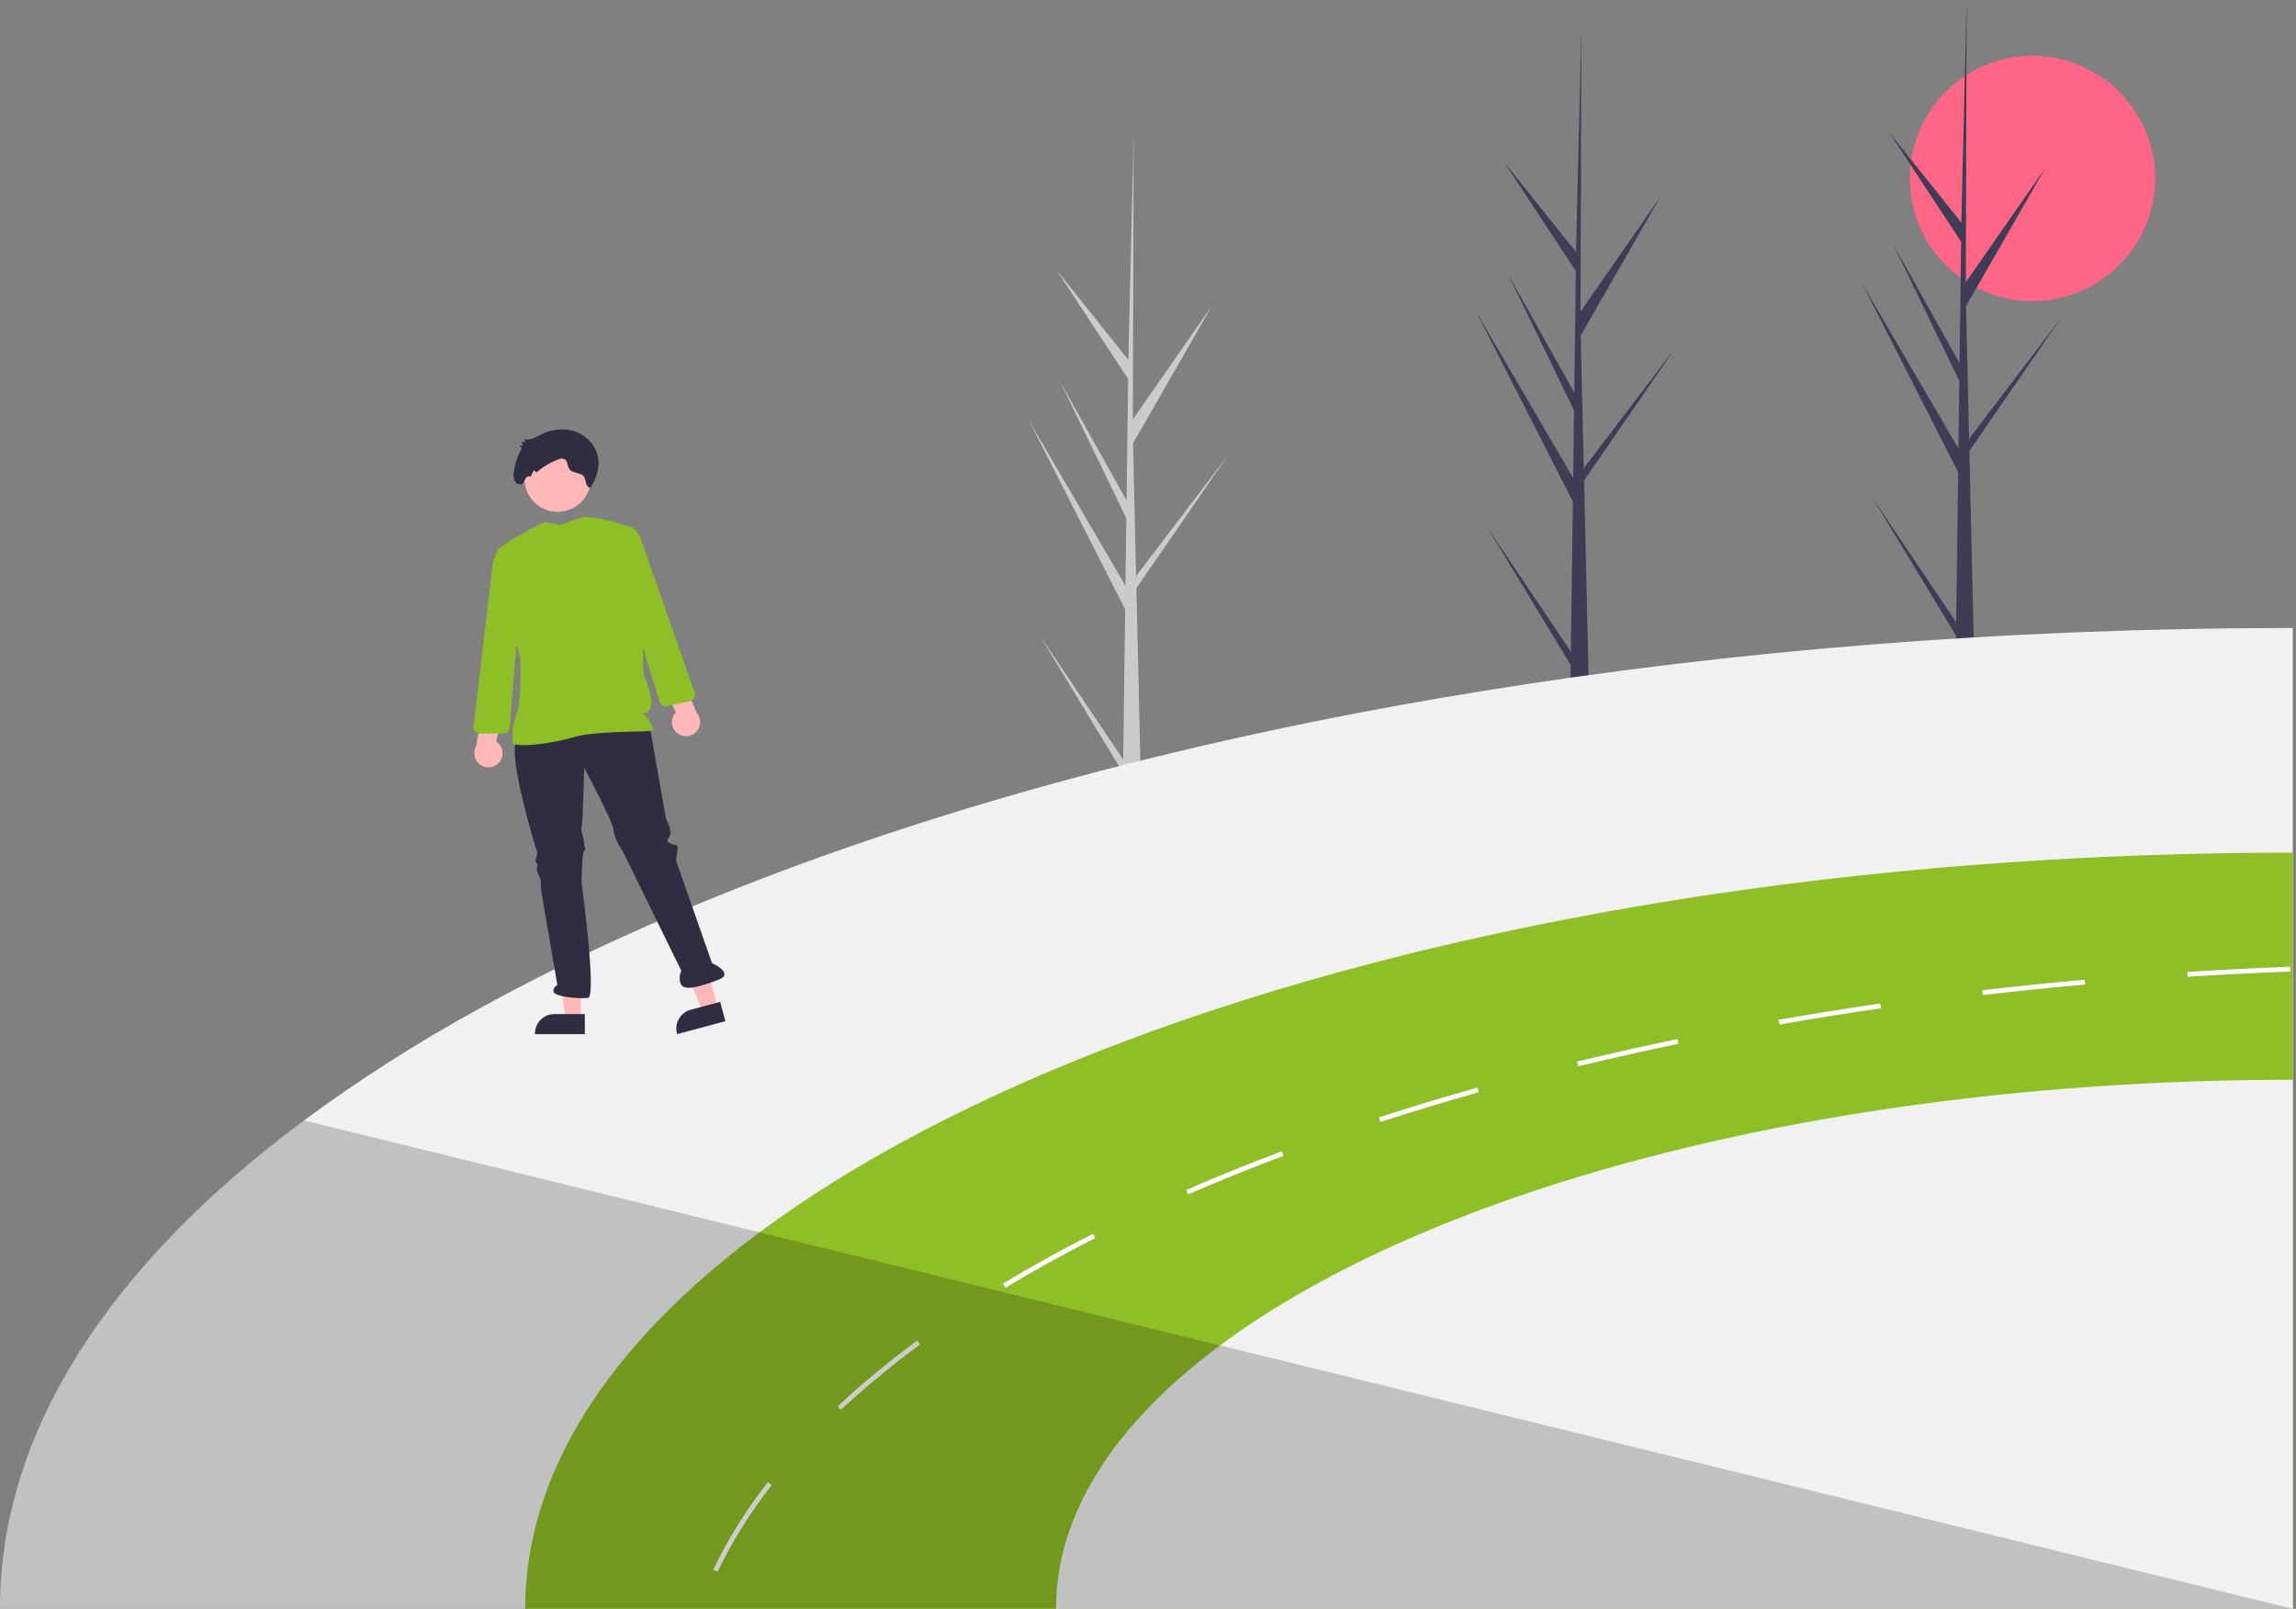 <svg width="411" height="288" viewBox="0 0 411 288" fill="none" xmlns="http://www.w3.org/2000/svg">
<rect x="0" y="0" width="411" height="288" fill="#808080" stroke="none"/>
<g clip-path="url(#clip0_3188_10940)">
<path d="M363.827 53.898C375.951 53.898 385.78 44.069 385.78 31.944C385.78 19.82 375.951 9.991 363.827 9.991C351.702 9.991 341.873 19.82 341.873 31.944C341.873 44.069 351.702 53.898 363.827 53.898Z" fill="#FF6584"/>
<path d="M281.55 89.78L264.35 56.007L281.603 85.563L281.759 73.474L269.939 49.061L281.803 70.278L282.084 48.538L269.234 28.999L282.127 45.119L283.066 5.434L283.07 5.269L283.071 5.437L282.923 55.79L297.109 35.407L282.963 60.06L283.523 84.365L283.581 83.722L299.94 62.218L283.562 85.997L283.633 89.037L283.66 89.085L283.64 89.333L284.382 121.502C283.311 121.547 282.23 121.565 281.138 121.557L281.169 119.054L266.244 94.421L281.2 116.662L281.55 89.78Z" fill="#3F3D56"/>
<path d="M201.41 109.077L184.209 75.304L201.462 104.86L201.619 92.771L189.799 68.358L201.662 89.575L201.944 67.835L189.093 48.296L201.986 64.416L202.925 24.731L202.93 24.566L202.93 24.733L202.782 75.087L216.968 54.703L202.822 79.357L203.383 103.662L203.441 103.019L219.799 81.515L203.421 105.294L203.492 108.334L203.52 108.382L203.499 108.63L204.241 140.799C203.171 140.844 202.089 140.862 200.997 140.854L201.029 138.351L186.104 113.718L201.059 135.959L201.41 109.077Z" fill="#CBCBCB"/>
<path d="M350.521 84.511L333.32 50.738L350.573 80.294L350.73 68.205L338.91 43.792L350.774 65.009L351.055 43.269L338.205 23.73L351.097 39.85L352.036 0.165L352.041 0L352.041 0.168L351.893 50.521L366.08 30.138L351.934 54.791L352.494 79.096L352.552 78.453L368.911 56.95L352.533 80.728L352.604 83.768L352.631 83.816L352.611 84.064L353.352 116.233C352.282 116.278 351.201 116.296 350.109 116.288L350.14 113.785L335.215 89.152L350.171 111.393L350.521 84.511Z" fill="#3F3D56"/>
<path d="M54.418 200.567C64.438 193.181 74.945 186.481 85.868 180.513C116.418 163.655 153.987 149.24 196.699 138.074C199.634 137.304 202.593 136.552 205.577 135.816C211.915 134.248 218.357 132.754 224.905 131.336C226.522 130.987 228.144 130.64 229.77 130.294C238.882 128.378 248.176 126.609 257.652 124.987C257.842 124.953 258.032 124.922 258.227 124.892C260.451 124.507 262.686 124.135 264.93 123.776C309.778 116.489 358.38 112.48 409.157 112.419C409.576 112.415 410 112.415 410.419 112.415V288H0C0 256.166 19.799 226.312 54.418 200.567Z" fill="#F1F1F1"/>
<path d="M135.966 220.594C153.456 207.589 175.849 195.943 202.07 186.121C204.981 185.027 207.939 183.959 210.945 182.917C211.364 182.77 211.788 182.623 212.212 182.476C216.039 181.161 219.94 179.881 223.914 178.635C230.631 176.536 237.537 174.553 244.634 172.684C249.714 171.342 254.884 170.064 260.143 168.848C261.832 168.453 263.529 168.07 265.233 167.698C269.107 166.836 273.026 166.011 276.992 165.224C317.537 157.146 362.748 152.635 410.42 152.635V288H94.012C94.012 263.457 109.278 240.44 135.966 220.594Z" fill="#8FBF26"/>
<path d="M127.672 280.977L128.455 281.349C131.112 275.846 134.357 270.648 138.133 265.844L137.45 265.312C133.637 270.167 130.358 275.419 127.672 280.977ZM149.949 251.733L150.541 252.364C154.785 248.418 159.246 244.713 163.905 241.267C164.164 241.072 164.428 240.877 164.692 240.683L164.177 239.987C163.913 240.181 163.65 240.376 163.386 240.575C158.703 244.041 154.217 247.766 149.949 251.733ZM179.543 229.776L179.988 230.515C185.031 227.471 190.441 224.478 196.064 221.619L195.67 220.845C190.031 223.717 184.603 226.723 179.543 229.776ZM212.355 213.004L212.697 213.796C218.159 211.422 223.898 209.104 229.745 206.911L229.442 206.102C223.578 208.299 217.83 210.621 212.355 213.004ZM246.841 200.026L247.104 200.848C248.635 200.35 250.171 199.862 251.723 199.373C255.953 198.054 260.321 196.756 264.71 195.528L264.477 194.693C260.079 195.926 255.702 197.223 251.464 198.551C249.913 199.037 248.371 199.529 246.841 200.026H246.841ZM287.722 188.755C285.91 189.171 284.085 189.603 282.304 190.036L282.507 190.875C284.289 190.447 286.109 190.014 287.921 189.595C289.638 189.197 291.347 188.807 293.003 188.448C295.472 187.899 297.981 187.359 300.455 186.848L300.282 186.001C297.799 186.515 295.291 187.052 292.817 187.601C291.161 187.964 289.444 188.353 287.723 188.756L287.722 188.755ZM318.376 182.55L318.528 183.402C324.483 182.359 330.598 181.382 336.696 180.5L336.571 179.643C330.464 180.53 324.344 181.507 318.376 182.55ZM354.843 177.26L354.942 178.121C360.971 177.42 367.129 176.789 373.249 176.24L373.171 175.379C367.047 175.928 360.88 176.56 354.843 177.26H354.843ZM391.547 173.982L391.599 174.847C397.671 174.462 403.855 174.151 409.979 173.922L409.949 173.057C403.812 173.29 397.623 173.602 391.547 173.982H391.547Z" fill="white"/>
<path d="M218.392 240.839C256.605 212.421 328.292 193.288 410.419 193.288V288H189.035C189.035 270.831 199.717 254.726 218.392 240.839Z" fill="#F1F1F1"/>
<path opacity="0.2" d="M54.418 200.566L135.966 220.594L218.392 240.839L410.419 288H0C0 256.166 19.799 226.312 54.418 200.566Z" fill="black"/>
<path d="M103.988 182.435L101.217 182.434L99.898 171.746H103.988L103.988 182.435Z" fill="#FFB7B7"/>
<path d="M104.695 185.121L95.76 185.121V185.008C95.76 184.086 96.126 183.201 96.778 182.549C97.431 181.897 98.315 181.53 99.238 181.53H99.238L104.695 181.53L104.695 185.121Z" fill="#2F2E41"/>
<path d="M128.469 180.393L125.793 181.112L121.748 171.131L125.698 170.07L128.469 180.393Z" fill="#FFB7B7"/>
<path d="M129.846 182.805L121.217 185.121L121.187 185.012C120.948 184.121 121.073 183.172 121.534 182.373C121.994 181.574 122.754 180.991 123.644 180.752L123.645 180.752L128.915 179.337L129.846 182.805Z" fill="#2F2E41"/>
<path d="M92.449 132.866C90.847 134.926 95.881 152.086 96.11 152.314C96.338 152.543 95.881 153.916 95.881 153.916C95.88 154.164 95.96 154.405 96.11 154.602C96.338 154.831 96.11 155.06 96.11 155.518C96.11 155.975 96.11 155.975 96.567 156.89C96.841 157.54 96.921 158.256 96.796 158.95L99.77 176.339C99.551 176.433 99.366 176.595 99.243 176.8C99.12 177.005 99.064 177.244 99.084 177.483C99.084 178.398 103.66 178.855 105.262 178.627C106.863 178.398 104.118 158.034 104.118 158.034C104.118 158.034 104.118 152.772 104.575 152.314C105.033 151.857 104.575 151.857 104.575 150.942C104.575 150.026 103.889 148.654 104.118 147.967C104.347 147.281 104.575 137.442 104.575 137.442C104.575 137.442 109.838 147.281 109.838 148.654C109.838 150.026 111.439 152.314 111.439 152.314L121.964 173.785C121.964 173.785 121.278 175.158 121.964 176.302C122.651 177.446 125.625 176.531 128.599 175.387C131.574 174.243 127.455 172.412 127.455 172.412L121.049 154.145C121.064 153.453 121.141 152.764 121.278 152.086C121.507 150.942 120.591 151.399 119.905 150.942C119.219 150.484 119.447 150.484 119.905 149.569C120.363 148.654 119.219 146.594 119.219 146.594L116.244 129.663C116.244 129.663 94.05 130.807 92.449 132.866Z" fill="#2F2E41"/>
<path d="M99.822 91.623C103.107 91.623 105.771 88.96 105.771 85.674C105.771 82.389 103.107 79.726 99.822 79.726C96.536 79.726 93.873 82.389 93.873 85.674C93.873 88.96 96.536 91.623 99.822 91.623Z" fill="#FFB8B8"/>
<path d="M97.609 93.436C97.609 93.436 89.493 97.155 88.807 98.985C88.12 100.816 93.136 117.765 93.136 117.765C93.136 117.765 93.44 124.892 92.525 127.638C91.609 130.383 91.763 130.807 91.763 130.807V132.866C91.763 134.01 99.085 133.095 102.745 131.951C106.406 130.807 115.787 131.036 116.702 130.807C117.617 130.578 115.172 127.638 115.172 127.638C118.375 127.409 115.172 120.705 115.172 120.705C115.172 120.705 114.844 99.004 113.929 96.029C113.014 93.055 104.542 92.512 104.542 92.512L100.228 93.97L97.609 93.436Z" fill="#8FBF26"/>
<path d="M107.027 84.108C107.333 82.62 107.043 81.071 106.217 79.795C105.727 79.046 105.086 78.407 104.336 77.92C103.585 77.432 102.741 77.106 101.858 76.963C100.11 76.713 98.327 77.015 96.759 77.826C95.81 78.292 94.782 78.917 93.788 78.576L94.081 79.1L93.341 79.108L93.611 79.721L92.905 79.822L93.451 80.15C92.722 81.449 92.23 82.869 91.999 84.342C91.86 84.924 91.905 85.535 92.129 86.09C92.397 86.612 93.086 86.917 93.527 86.557C93.804 86.331 93.898 85.935 94.092 85.625C94.287 85.314 94.733 85.098 94.964 85.377L95.561 84.184L96.039 84.573C97.189 83.561 98.517 82.77 99.955 82.241C100.13 82.149 100.323 82.099 100.52 82.094C100.717 82.088 100.912 82.128 101.092 82.21C101.625 82.551 101.548 83.425 101.917 83.962C102.518 84.835 103.997 84.473 104.566 85.37C104.733 85.727 104.846 86.106 104.901 86.496C105.002 86.877 105.247 87.278 105.615 87.302C106.39 86.503 106.686 85.395 107.027 84.108Z" fill="#2F2E41"/>
<path d="M121.386 131.349C121.083 131.143 120.827 130.873 120.639 130.558C120.451 130.243 120.334 129.891 120.297 129.526C120.259 129.161 120.302 128.792 120.423 128.446C120.544 128.099 120.739 127.783 120.994 127.52L116.994 119.549L121.597 120.094L124.69 127.58C125.103 128.039 125.334 128.634 125.338 129.252C125.342 129.87 125.119 130.467 124.712 130.932C124.305 131.396 123.741 131.695 123.128 131.772C122.515 131.849 121.896 131.698 121.386 131.349L121.386 131.349Z" fill="#FFB8B8"/>
<path d="M118.089 125.628L113.425 110.532L108.103 98.99C107.878 98.503 107.767 97.971 107.778 97.435C107.789 96.899 107.922 96.372 108.166 95.894C108.411 95.416 108.761 95.001 109.189 94.678C109.618 94.356 110.114 94.135 110.641 94.032C111.476 93.873 112.34 94.018 113.077 94.441C113.814 94.864 114.375 95.536 114.66 96.337L124.367 124.041C124.419 124.192 124.439 124.352 124.425 124.511C124.411 124.669 124.364 124.824 124.286 124.963C124.208 125.102 124.101 125.222 123.972 125.317C123.844 125.412 123.697 125.478 123.541 125.511L119.396 126.395C119.318 126.411 119.238 126.42 119.157 126.42C118.918 126.42 118.685 126.343 118.492 126.2C118.3 126.058 118.159 125.857 118.089 125.628Z" fill="#8FBF26"/>
<path d="M89.275 136.562C89.527 136.295 89.717 135.976 89.832 135.628C89.947 135.279 89.984 134.91 89.941 134.546C89.898 134.181 89.775 133.831 89.582 133.519C89.389 133.207 89.129 132.941 88.822 132.741L90.987 124.089L86.615 125.625L85.229 133.605C84.926 134.143 84.831 134.774 84.962 135.378C85.092 135.982 85.44 136.516 85.939 136.881C86.437 137.245 87.052 137.414 87.667 137.355C88.282 137.297 88.854 137.015 89.275 136.562V136.562Z" fill="#FFB8B8"/>
<path d="M90.372 131.266C90.294 131.284 90.214 131.293 90.133 131.294L85.896 131.335C85.736 131.337 85.578 131.304 85.432 131.24C85.286 131.176 85.156 131.081 85.049 130.963C84.943 130.844 84.863 130.704 84.814 130.552C84.766 130.4 84.751 130.239 84.769 130.081L88.198 100.926C88.301 100.083 88.703 99.304 89.33 98.731C89.957 98.158 90.768 97.828 91.618 97.8C92.154 97.785 92.687 97.893 93.175 98.114C93.664 98.335 94.096 98.665 94.439 99.078C94.782 99.49 95.026 99.976 95.154 100.497C95.282 101.018 95.289 101.561 95.176 102.086L92.5 114.51L91.242 130.26C91.224 130.499 91.13 130.726 90.973 130.907C90.817 131.088 90.606 131.214 90.372 131.266Z" fill="#8FBF26"/>
</g>
<defs>
<clipPath id="clip0_3188_10940">
<rect width="410.419" height="288" fill="white"/>
</clipPath>
</defs>
</svg>
